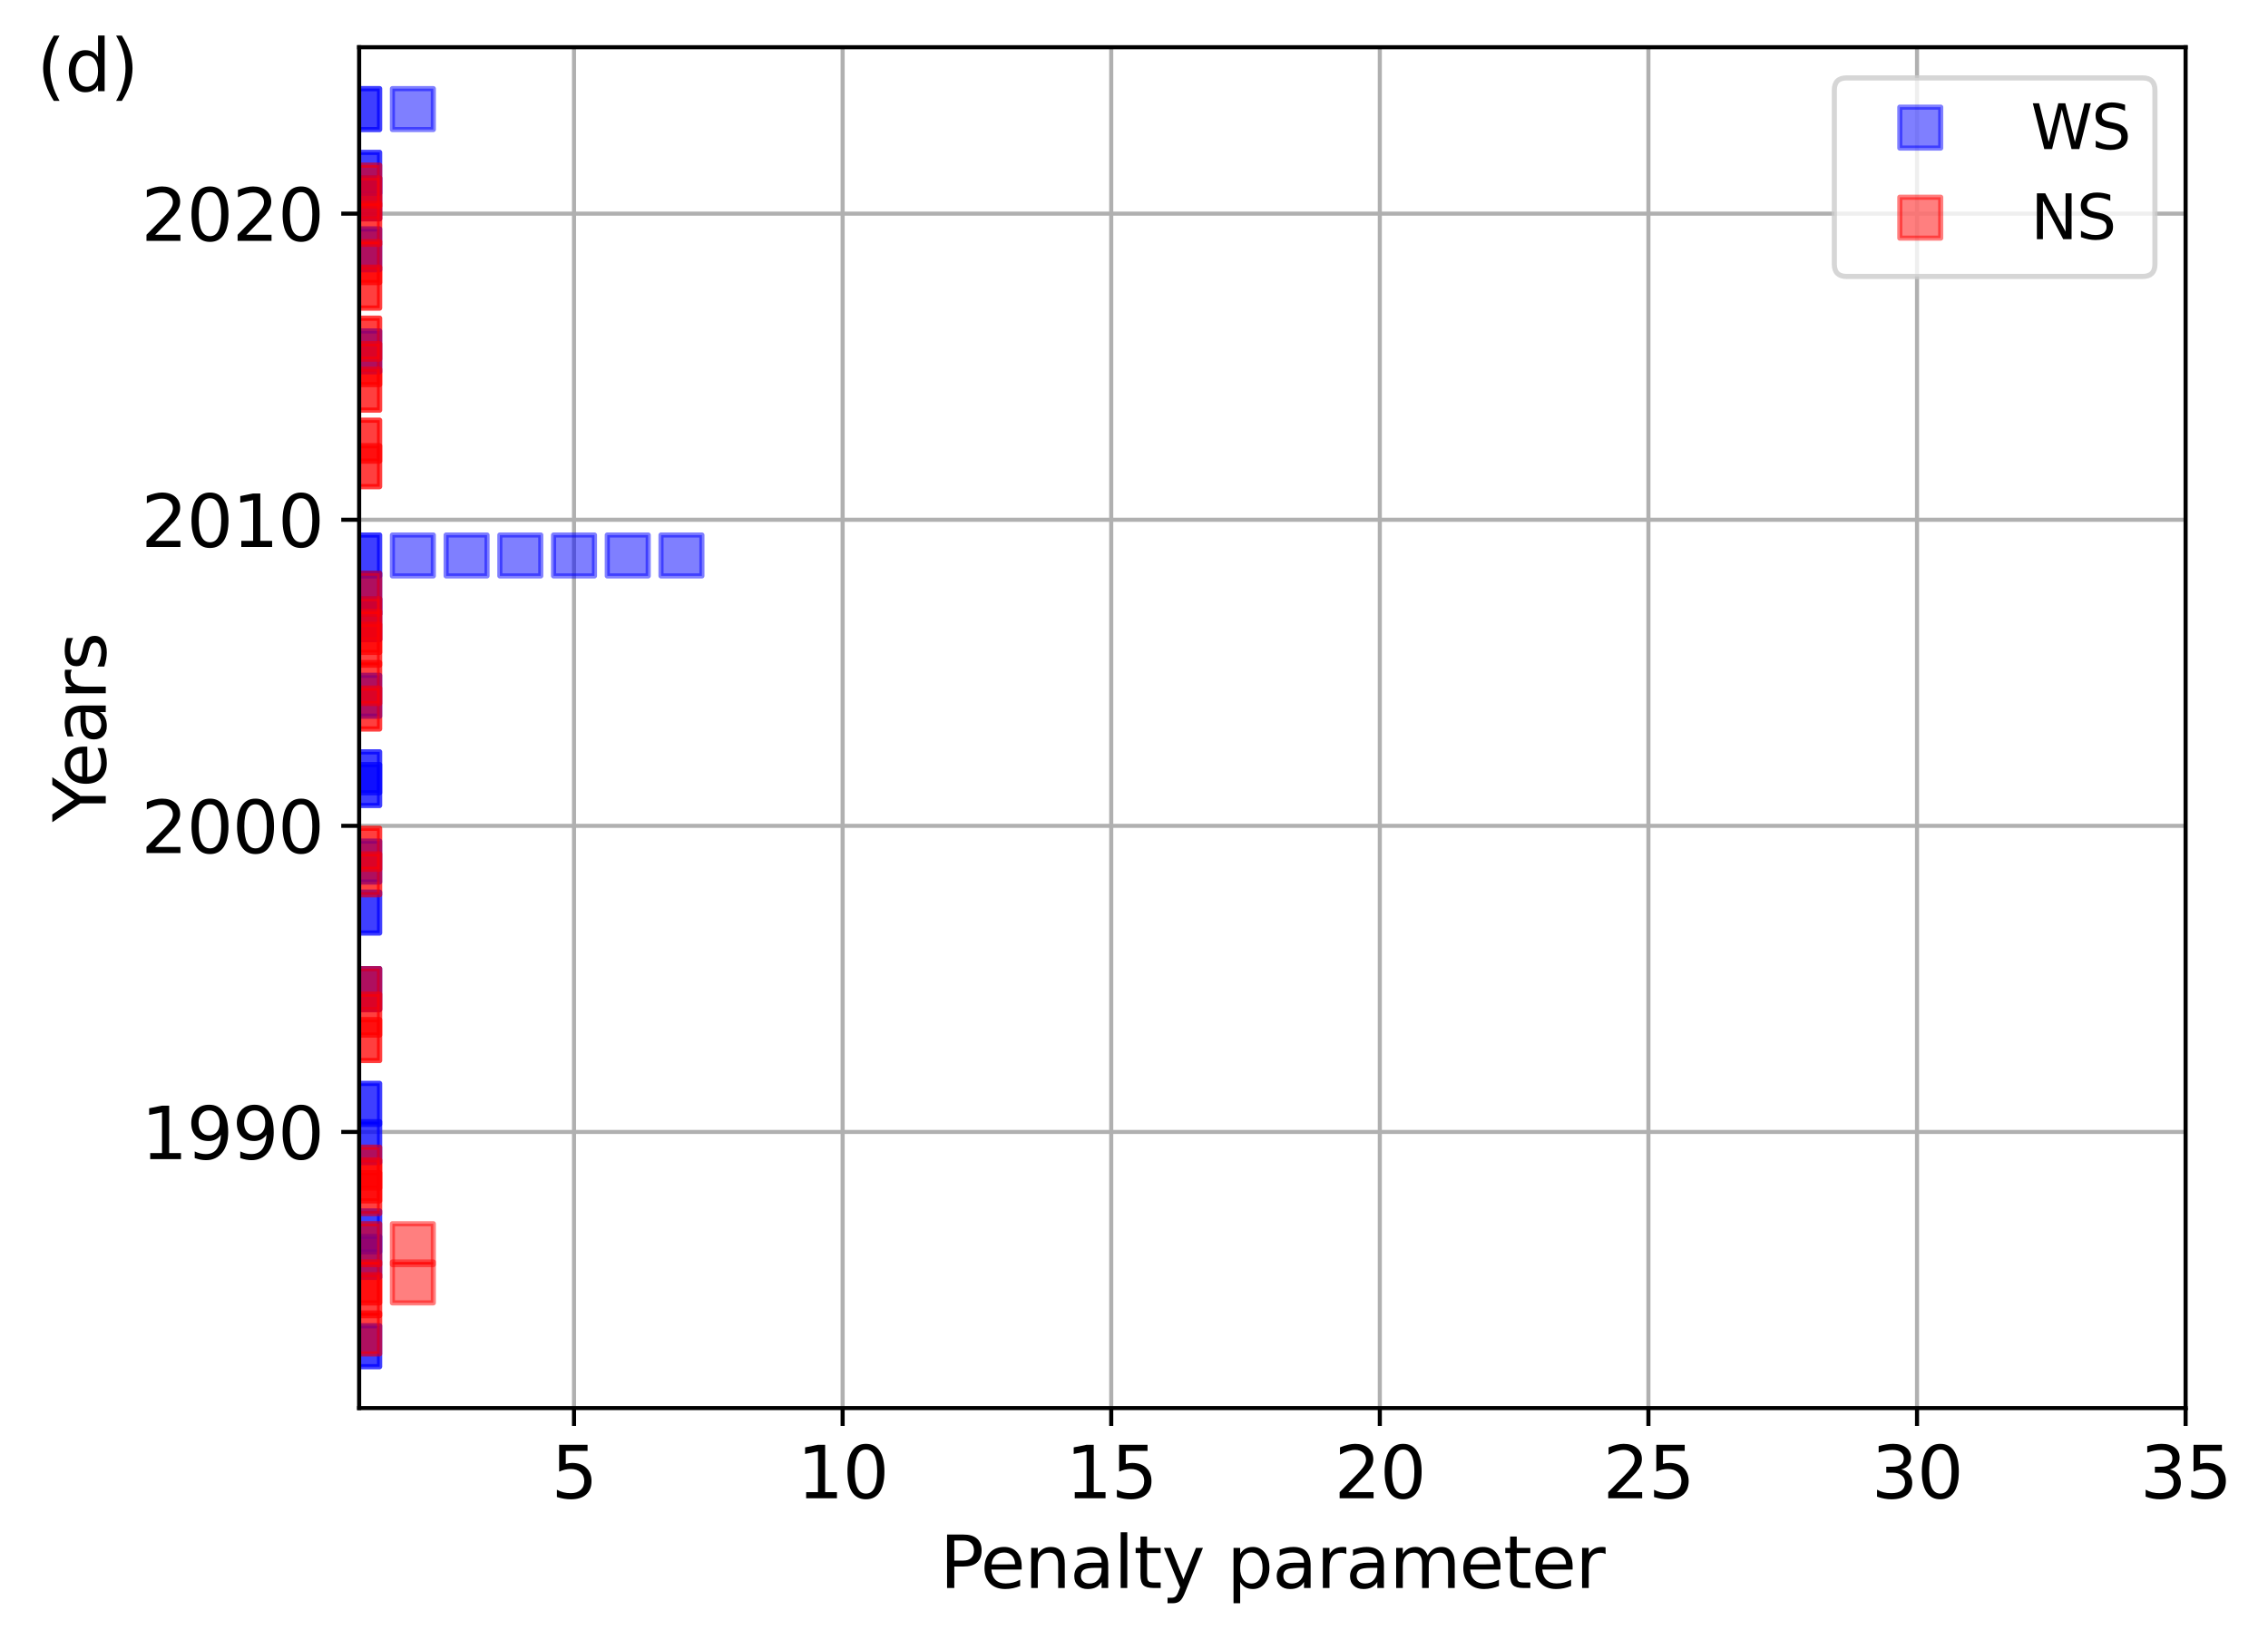 <?xml version="1.0" encoding="utf-8" standalone="no"?>
<!DOCTYPE svg PUBLIC "-//W3C//DTD SVG 1.1//EN"
  "http://www.w3.org/Graphics/SVG/1.1/DTD/svg11.dtd">
<svg xmlns:xlink="http://www.w3.org/1999/xlink" width="443.449pt" height="320.644pt" viewBox="0 0 443.449 320.644" xmlns="http://www.w3.org/2000/svg" version="1.1">
 <defs>
  <style type="text/css">*{stroke-linejoin: round; stroke-linecap: butt}</style>
 </defs>
 <g id="figure_1">
  <g id="patch_1">
   <path d="M 0 320.644 
L 443.449 320.644 
L 443.449 0 
L 0 0 
z
" style="fill: #ffffff"/>
  </g>
  <g id="axes_1">
   <g id="patch_2">
    <path d="M 70.221 275.346 
L 427.341 275.346 
L 427.341 9.234 
L 70.221 9.234 
z
" style="fill: #ffffff"/>
   </g>
   <g id="matplotlib.axis_1">
    <g id="xtick_1">
     <g id="line2d_1">
      <path d="M 112.235 275.346 
L 112.235 9.234 
" clip-path="url(#pf5d4fb05ee)" style="fill: none; stroke: #b0b0b0; stroke-width: 0.8; stroke-linecap: square"/>
     </g>
     <g id="line2d_2">
      <defs>
       <path id="ma737676e0d" d="M 0 0 
L 0 3.5 
" style="stroke: #000000; stroke-width: 0.8"/>
      </defs>
      <g>
       <use xlink:href="#ma737676e0d" x="112.235" y="275.346" style="stroke: #000000; stroke-width: 0.8"/>
      </g>
     </g>
     <g id="text_1">
      <!-- 5 -->
      <g transform="translate(107.782 292.984) scale(0.14 -0.14)">
       <defs>
        <path id="DejaVuSans-35" d="M 691 4666 
L 3169 4666 
L 3169 4134 
L 1269 4134 
L 1269 2991 
Q 1406 3038 1543 3061 
Q 1681 3084 1819 3084 
Q 2600 3084 3056 2656 
Q 3513 2228 3513 1497 
Q 3513 744 3044 326 
Q 2575 -91 1722 -91 
Q 1428 -91 1123 -41 
Q 819 9 494 109 
L 494 744 
Q 775 591 1075 516 
Q 1375 441 1709 441 
Q 2250 441 2565 725 
Q 2881 1009 2881 1497 
Q 2881 1984 2565 2268 
Q 2250 2553 1709 2553 
Q 1456 2553 1204 2497 
Q 953 2441 691 2322 
L 691 4666 
z
" transform="scale(0.016)"/>
       </defs>
       <use xlink:href="#DejaVuSans-35"/>
      </g>
     </g>
    </g>
    <g id="xtick_2">
     <g id="line2d_3">
      <path d="M 164.753 275.346 
L 164.753 9.234 
" clip-path="url(#pf5d4fb05ee)" style="fill: none; stroke: #b0b0b0; stroke-width: 0.8; stroke-linecap: square"/>
     </g>
     <g id="line2d_4">
      <g>
       <use xlink:href="#ma737676e0d" x="164.753" y="275.346" style="stroke: #000000; stroke-width: 0.8"/>
      </g>
     </g>
     <g id="text_2">
      <!-- 10 -->
      <g transform="translate(155.845 292.984) scale(0.14 -0.14)">
       <defs>
        <path id="DejaVuSans-31" d="M 794 531 
L 1825 531 
L 1825 4091 
L 703 3866 
L 703 4441 
L 1819 4666 
L 2450 4666 
L 2450 531 
L 3481 531 
L 3481 0 
L 794 0 
L 794 531 
z
" transform="scale(0.016)"/>
        <path id="DejaVuSans-30" d="M 2034 4250 
Q 1547 4250 1301 3770 
Q 1056 3291 1056 2328 
Q 1056 1369 1301 889 
Q 1547 409 2034 409 
Q 2525 409 2770 889 
Q 3016 1369 3016 2328 
Q 3016 3291 2770 3770 
Q 2525 4250 2034 4250 
z
M 2034 4750 
Q 2819 4750 3233 4129 
Q 3647 3509 3647 2328 
Q 3647 1150 3233 529 
Q 2819 -91 2034 -91 
Q 1250 -91 836 529 
Q 422 1150 422 2328 
Q 422 3509 836 4129 
Q 1250 4750 2034 4750 
z
" transform="scale(0.016)"/>
       </defs>
       <use xlink:href="#DejaVuSans-31"/>
       <use xlink:href="#DejaVuSans-30" x="63.623"/>
      </g>
     </g>
    </g>
    <g id="xtick_3">
     <g id="line2d_5">
      <path d="M 217.271 275.346 
L 217.271 9.234 
" clip-path="url(#pf5d4fb05ee)" style="fill: none; stroke: #b0b0b0; stroke-width: 0.8; stroke-linecap: square"/>
     </g>
     <g id="line2d_6">
      <g>
       <use xlink:href="#ma737676e0d" x="217.271" y="275.346" style="stroke: #000000; stroke-width: 0.8"/>
      </g>
     </g>
     <g id="text_3">
      <!-- 15 -->
      <g transform="translate(208.363 292.984) scale(0.14 -0.14)">
       <use xlink:href="#DejaVuSans-31"/>
       <use xlink:href="#DejaVuSans-35" x="63.623"/>
      </g>
     </g>
    </g>
    <g id="xtick_4">
     <g id="line2d_7">
      <path d="M 269.788 275.346 
L 269.788 9.234 
" clip-path="url(#pf5d4fb05ee)" style="fill: none; stroke: #b0b0b0; stroke-width: 0.8; stroke-linecap: square"/>
     </g>
     <g id="line2d_8">
      <g>
       <use xlink:href="#ma737676e0d" x="269.788" y="275.346" style="stroke: #000000; stroke-width: 0.8"/>
      </g>
     </g>
     <g id="text_4">
      <!-- 20 -->
      <g transform="translate(260.881 292.984) scale(0.14 -0.14)">
       <defs>
        <path id="DejaVuSans-32" d="M 1228 531 
L 3431 531 
L 3431 0 
L 469 0 
L 469 531 
Q 828 903 1448 1529 
Q 2069 2156 2228 2338 
Q 2531 2678 2651 2914 
Q 2772 3150 2772 3378 
Q 2772 3750 2511 3984 
Q 2250 4219 1831 4219 
Q 1534 4219 1204 4116 
Q 875 4013 500 3803 
L 500 4441 
Q 881 4594 1212 4672 
Q 1544 4750 1819 4750 
Q 2544 4750 2975 4387 
Q 3406 4025 3406 3419 
Q 3406 3131 3298 2873 
Q 3191 2616 2906 2266 
Q 2828 2175 2409 1742 
Q 1991 1309 1228 531 
z
" transform="scale(0.016)"/>
       </defs>
       <use xlink:href="#DejaVuSans-32"/>
       <use xlink:href="#DejaVuSans-30" x="63.623"/>
      </g>
     </g>
    </g>
    <g id="xtick_5">
     <g id="line2d_9">
      <path d="M 322.306 275.346 
L 322.306 9.234 
" clip-path="url(#pf5d4fb05ee)" style="fill: none; stroke: #b0b0b0; stroke-width: 0.8; stroke-linecap: square"/>
     </g>
     <g id="line2d_10">
      <g>
       <use xlink:href="#ma737676e0d" x="322.306" y="275.346" style="stroke: #000000; stroke-width: 0.8"/>
      </g>
     </g>
     <g id="text_5">
      <!-- 25 -->
      <g transform="translate(313.398 292.984) scale(0.14 -0.14)">
       <use xlink:href="#DejaVuSans-32"/>
       <use xlink:href="#DejaVuSans-35" x="63.623"/>
      </g>
     </g>
    </g>
    <g id="xtick_6">
     <g id="line2d_11">
      <path d="M 374.824 275.346 
L 374.824 9.234 
" clip-path="url(#pf5d4fb05ee)" style="fill: none; stroke: #b0b0b0; stroke-width: 0.8; stroke-linecap: square"/>
     </g>
     <g id="line2d_12">
      <g>
       <use xlink:href="#ma737676e0d" x="374.824" y="275.346" style="stroke: #000000; stroke-width: 0.8"/>
      </g>
     </g>
     <g id="text_6">
      <!-- 30 -->
      <g transform="translate(365.916 292.984) scale(0.14 -0.14)">
       <defs>
        <path id="DejaVuSans-33" d="M 2597 2516 
Q 3050 2419 3304 2112 
Q 3559 1806 3559 1356 
Q 3559 666 3084 287 
Q 2609 -91 1734 -91 
Q 1441 -91 1130 -33 
Q 819 25 488 141 
L 488 750 
Q 750 597 1062 519 
Q 1375 441 1716 441 
Q 2309 441 2620 675 
Q 2931 909 2931 1356 
Q 2931 1769 2642 2001 
Q 2353 2234 1838 2234 
L 1294 2234 
L 1294 2753 
L 1863 2753 
Q 2328 2753 2575 2939 
Q 2822 3125 2822 3475 
Q 2822 3834 2567 4026 
Q 2313 4219 1838 4219 
Q 1578 4219 1281 4162 
Q 984 4106 628 3988 
L 628 4550 
Q 988 4650 1302 4700 
Q 1616 4750 1894 4750 
Q 2613 4750 3031 4423 
Q 3450 4097 3450 3541 
Q 3450 3153 3228 2886 
Q 3006 2619 2597 2516 
z
" transform="scale(0.016)"/>
       </defs>
       <use xlink:href="#DejaVuSans-33"/>
       <use xlink:href="#DejaVuSans-30" x="63.623"/>
      </g>
     </g>
    </g>
    <g id="xtick_7">
     <g id="line2d_13">
      <path d="M 427.341 275.346 
L 427.341 9.234 
" clip-path="url(#pf5d4fb05ee)" style="fill: none; stroke: #b0b0b0; stroke-width: 0.8; stroke-linecap: square"/>
     </g>
     <g id="line2d_14">
      <g>
       <use xlink:href="#ma737676e0d" x="427.341" y="275.346" style="stroke: #000000; stroke-width: 0.8"/>
      </g>
     </g>
     <g id="text_7">
      <!-- 35 -->
      <g transform="translate(418.434 292.984) scale(0.14 -0.14)">
       <use xlink:href="#DejaVuSans-33"/>
       <use xlink:href="#DejaVuSans-35" x="63.623"/>
      </g>
     </g>
    </g>
    <g id="text_8">
     <!-- Penalty parameter -->
     <g transform="translate(183.769 310.533) scale(0.14 -0.14)">
      <defs>
       <path id="DejaVuSans-50" d="M 1259 4147 
L 1259 2394 
L 2053 2394 
Q 2494 2394 2734 2622 
Q 2975 2850 2975 3272 
Q 2975 3691 2734 3919 
Q 2494 4147 2053 4147 
L 1259 4147 
z
M 628 4666 
L 2053 4666 
Q 2838 4666 3239 4311 
Q 3641 3956 3641 3272 
Q 3641 2581 3239 2228 
Q 2838 1875 2053 1875 
L 1259 1875 
L 1259 0 
L 628 0 
L 628 4666 
z
" transform="scale(0.016)"/>
       <path id="DejaVuSans-65" d="M 3597 1894 
L 3597 1613 
L 953 1613 
Q 991 1019 1311 708 
Q 1631 397 2203 397 
Q 2534 397 2845 478 
Q 3156 559 3463 722 
L 3463 178 
Q 3153 47 2828 -22 
Q 2503 -91 2169 -91 
Q 1331 -91 842 396 
Q 353 884 353 1716 
Q 353 2575 817 3079 
Q 1281 3584 2069 3584 
Q 2775 3584 3186 3129 
Q 3597 2675 3597 1894 
z
M 3022 2063 
Q 3016 2534 2758 2815 
Q 2500 3097 2075 3097 
Q 1594 3097 1305 2825 
Q 1016 2553 972 2059 
L 3022 2063 
z
" transform="scale(0.016)"/>
       <path id="DejaVuSans-6e" d="M 3513 2113 
L 3513 0 
L 2938 0 
L 2938 2094 
Q 2938 2591 2744 2837 
Q 2550 3084 2163 3084 
Q 1697 3084 1428 2787 
Q 1159 2491 1159 1978 
L 1159 0 
L 581 0 
L 581 3500 
L 1159 3500 
L 1159 2956 
Q 1366 3272 1645 3428 
Q 1925 3584 2291 3584 
Q 2894 3584 3203 3211 
Q 3513 2838 3513 2113 
z
" transform="scale(0.016)"/>
       <path id="DejaVuSans-61" d="M 2194 1759 
Q 1497 1759 1228 1600 
Q 959 1441 959 1056 
Q 959 750 1161 570 
Q 1363 391 1709 391 
Q 2188 391 2477 730 
Q 2766 1069 2766 1631 
L 2766 1759 
L 2194 1759 
z
M 3341 1997 
L 3341 0 
L 2766 0 
L 2766 531 
Q 2569 213 2275 61 
Q 1981 -91 1556 -91 
Q 1019 -91 701 211 
Q 384 513 384 1019 
Q 384 1609 779 1909 
Q 1175 2209 1959 2209 
L 2766 2209 
L 2766 2266 
Q 2766 2663 2505 2880 
Q 2244 3097 1772 3097 
Q 1472 3097 1187 3025 
Q 903 2953 641 2809 
L 641 3341 
Q 956 3463 1253 3523 
Q 1550 3584 1831 3584 
Q 2591 3584 2966 3190 
Q 3341 2797 3341 1997 
z
" transform="scale(0.016)"/>
       <path id="DejaVuSans-6c" d="M 603 4863 
L 1178 4863 
L 1178 0 
L 603 0 
L 603 4863 
z
" transform="scale(0.016)"/>
       <path id="DejaVuSans-74" d="M 1172 4494 
L 1172 3500 
L 2356 3500 
L 2356 3053 
L 1172 3053 
L 1172 1153 
Q 1172 725 1289 603 
Q 1406 481 1766 481 
L 2356 481 
L 2356 0 
L 1766 0 
Q 1100 0 847 248 
Q 594 497 594 1153 
L 594 3053 
L 172 3053 
L 172 3500 
L 594 3500 
L 594 4494 
L 1172 4494 
z
" transform="scale(0.016)"/>
       <path id="DejaVuSans-79" d="M 2059 -325 
Q 1816 -950 1584 -1140 
Q 1353 -1331 966 -1331 
L 506 -1331 
L 506 -850 
L 844 -850 
Q 1081 -850 1212 -737 
Q 1344 -625 1503 -206 
L 1606 56 
L 191 3500 
L 800 3500 
L 1894 763 
L 2988 3500 
L 3597 3500 
L 2059 -325 
z
" transform="scale(0.016)"/>
       <path id="DejaVuSans-20" transform="scale(0.016)"/>
       <path id="DejaVuSans-70" d="M 1159 525 
L 1159 -1331 
L 581 -1331 
L 581 3500 
L 1159 3500 
L 1159 2969 
Q 1341 3281 1617 3432 
Q 1894 3584 2278 3584 
Q 2916 3584 3314 3078 
Q 3713 2572 3713 1747 
Q 3713 922 3314 415 
Q 2916 -91 2278 -91 
Q 1894 -91 1617 61 
Q 1341 213 1159 525 
z
M 3116 1747 
Q 3116 2381 2855 2742 
Q 2594 3103 2138 3103 
Q 1681 3103 1420 2742 
Q 1159 2381 1159 1747 
Q 1159 1113 1420 752 
Q 1681 391 2138 391 
Q 2594 391 2855 752 
Q 3116 1113 3116 1747 
z
" transform="scale(0.016)"/>
       <path id="DejaVuSans-72" d="M 2631 2963 
Q 2534 3019 2420 3045 
Q 2306 3072 2169 3072 
Q 1681 3072 1420 2755 
Q 1159 2438 1159 1844 
L 1159 0 
L 581 0 
L 581 3500 
L 1159 3500 
L 1159 2956 
Q 1341 3275 1631 3429 
Q 1922 3584 2338 3584 
Q 2397 3584 2469 3576 
Q 2541 3569 2628 3553 
L 2631 2963 
z
" transform="scale(0.016)"/>
       <path id="DejaVuSans-6d" d="M 3328 2828 
Q 3544 3216 3844 3400 
Q 4144 3584 4550 3584 
Q 5097 3584 5394 3201 
Q 5691 2819 5691 2113 
L 5691 0 
L 5113 0 
L 5113 2094 
Q 5113 2597 4934 2840 
Q 4756 3084 4391 3084 
Q 3944 3084 3684 2787 
Q 3425 2491 3425 1978 
L 3425 0 
L 2847 0 
L 2847 2094 
Q 2847 2600 2669 2842 
Q 2491 3084 2119 3084 
Q 1678 3084 1418 2786 
Q 1159 2488 1159 1978 
L 1159 0 
L 581 0 
L 581 3500 
L 1159 3500 
L 1159 2956 
Q 1356 3278 1631 3431 
Q 1906 3584 2284 3584 
Q 2666 3584 2933 3390 
Q 3200 3197 3328 2828 
z
" transform="scale(0.016)"/>
      </defs>
      <use xlink:href="#DejaVuSans-50"/>
      <use xlink:href="#DejaVuSans-65" x="56.678"/>
      <use xlink:href="#DejaVuSans-6e" x="118.201"/>
      <use xlink:href="#DejaVuSans-61" x="181.58"/>
      <use xlink:href="#DejaVuSans-6c" x="242.859"/>
      <use xlink:href="#DejaVuSans-74" x="270.643"/>
      <use xlink:href="#DejaVuSans-79" x="309.852"/>
      <use xlink:href="#DejaVuSans-20" x="369.031"/>
      <use xlink:href="#DejaVuSans-70" x="400.818"/>
      <use xlink:href="#DejaVuSans-61" x="464.295"/>
      <use xlink:href="#DejaVuSans-72" x="525.574"/>
      <use xlink:href="#DejaVuSans-61" x="566.688"/>
      <use xlink:href="#DejaVuSans-6d" x="627.967"/>
      <use xlink:href="#DejaVuSans-65" x="725.379"/>
      <use xlink:href="#DejaVuSans-74" x="786.902"/>
      <use xlink:href="#DejaVuSans-65" x="826.111"/>
      <use xlink:href="#DejaVuSans-72" x="887.635"/>
     </g>
    </g>
   </g>
   <g id="matplotlib.axis_2">
    <g id="ytick_1">
     <g id="line2d_15">
      <path d="M 70.221 221.35 
L 427.341 221.35 
" clip-path="url(#pf5d4fb05ee)" style="fill: none; stroke: #b0b0b0; stroke-width: 0.8; stroke-linecap: square"/>
     </g>
     <g id="line2d_16">
      <defs>
       <path id="mff9e3fb9e4" d="M 0 0 
L -3.5 0 
" style="stroke: #000000; stroke-width: 0.8"/>
      </defs>
      <g>
       <use xlink:href="#mff9e3fb9e4" x="70.221" y="221.35" style="stroke: #000000; stroke-width: 0.8"/>
      </g>
     </g>
     <g id="text_9">
      <!-- 1990 -->
      <g transform="translate(27.591 226.669) scale(0.14 -0.14)">
       <defs>
        <path id="DejaVuSans-39" d="M 703 97 
L 703 672 
Q 941 559 1184 500 
Q 1428 441 1663 441 
Q 2288 441 2617 861 
Q 2947 1281 2994 2138 
Q 2813 1869 2534 1725 
Q 2256 1581 1919 1581 
Q 1219 1581 811 2004 
Q 403 2428 403 3163 
Q 403 3881 828 4315 
Q 1253 4750 1959 4750 
Q 2769 4750 3195 4129 
Q 3622 3509 3622 2328 
Q 3622 1225 3098 567 
Q 2575 -91 1691 -91 
Q 1453 -91 1209 -44 
Q 966 3 703 97 
z
M 1959 2075 
Q 2384 2075 2632 2365 
Q 2881 2656 2881 3163 
Q 2881 3666 2632 3958 
Q 2384 4250 1959 4250 
Q 1534 4250 1286 3958 
Q 1038 3666 1038 3163 
Q 1038 2656 1286 2365 
Q 1534 2075 1959 2075 
z
" transform="scale(0.016)"/>
       </defs>
       <use xlink:href="#DejaVuSans-31"/>
       <use xlink:href="#DejaVuSans-39" x="63.623"/>
       <use xlink:href="#DejaVuSans-39" x="127.246"/>
       <use xlink:href="#DejaVuSans-30" x="190.869"/>
      </g>
     </g>
    </g>
    <g id="ytick_2">
     <g id="line2d_17">
      <path d="M 70.221 161.494 
L 427.341 161.494 
" clip-path="url(#pf5d4fb05ee)" style="fill: none; stroke: #b0b0b0; stroke-width: 0.8; stroke-linecap: square"/>
     </g>
     <g id="line2d_18">
      <g>
       <use xlink:href="#mff9e3fb9e4" x="70.221" y="161.494" style="stroke: #000000; stroke-width: 0.8"/>
      </g>
     </g>
     <g id="text_10">
      <!-- 2000 -->
      <g transform="translate(27.591 166.812) scale(0.14 -0.14)">
       <use xlink:href="#DejaVuSans-32"/>
       <use xlink:href="#DejaVuSans-30" x="63.623"/>
       <use xlink:href="#DejaVuSans-30" x="127.246"/>
       <use xlink:href="#DejaVuSans-30" x="190.869"/>
      </g>
     </g>
    </g>
    <g id="ytick_3">
     <g id="line2d_19">
      <path d="M 70.221 101.637 
L 427.341 101.637 
" clip-path="url(#pf5d4fb05ee)" style="fill: none; stroke: #b0b0b0; stroke-width: 0.8; stroke-linecap: square"/>
     </g>
     <g id="line2d_20">
      <g>
       <use xlink:href="#mff9e3fb9e4" x="70.221" y="101.637" style="stroke: #000000; stroke-width: 0.8"/>
      </g>
     </g>
     <g id="text_11">
      <!-- 2010 -->
      <g transform="translate(27.591 106.956) scale(0.14 -0.14)">
       <use xlink:href="#DejaVuSans-32"/>
       <use xlink:href="#DejaVuSans-30" x="63.623"/>
       <use xlink:href="#DejaVuSans-31" x="127.246"/>
       <use xlink:href="#DejaVuSans-30" x="190.869"/>
      </g>
     </g>
    </g>
    <g id="ytick_4">
     <g id="line2d_21">
      <path d="M 70.221 41.78 
L 427.341 41.78 
" clip-path="url(#pf5d4fb05ee)" style="fill: none; stroke: #b0b0b0; stroke-width: 0.8; stroke-linecap: square"/>
     </g>
     <g id="line2d_22">
      <g>
       <use xlink:href="#mff9e3fb9e4" x="70.221" y="41.78" style="stroke: #000000; stroke-width: 0.8"/>
      </g>
     </g>
     <g id="text_12">
      <!-- 2020 -->
      <g transform="translate(27.591 47.099) scale(0.14 -0.14)">
       <use xlink:href="#DejaVuSans-32"/>
       <use xlink:href="#DejaVuSans-30" x="63.623"/>
       <use xlink:href="#DejaVuSans-32" x="127.246"/>
       <use xlink:href="#DejaVuSans-30" x="190.869"/>
      </g>
     </g>
    </g>
    <g id="text_13">
     <!-- Years -->
     <g transform="translate(20.68 160.759) rotate(-90) scale(0.14 -0.14)">
      <defs>
       <path id="DejaVuSans-59" d="M -13 4666 
L 666 4666 
L 1959 2747 
L 3244 4666 
L 3922 4666 
L 2272 2222 
L 2272 0 
L 1638 0 
L 1638 2222 
L -13 4666 
z
" transform="scale(0.016)"/>
       <path id="DejaVuSans-73" d="M 2834 3397 
L 2834 2853 
Q 2591 2978 2328 3040 
Q 2066 3103 1784 3103 
Q 1356 3103 1142 2972 
Q 928 2841 928 2578 
Q 928 2378 1081 2264 
Q 1234 2150 1697 2047 
L 1894 2003 
Q 2506 1872 2764 1633 
Q 3022 1394 3022 966 
Q 3022 478 2636 193 
Q 2250 -91 1575 -91 
Q 1294 -91 989 -36 
Q 684 19 347 128 
L 347 722 
Q 666 556 975 473 
Q 1284 391 1588 391 
Q 1994 391 2212 530 
Q 2431 669 2431 922 
Q 2431 1156 2273 1281 
Q 2116 1406 1581 1522 
L 1381 1569 
Q 847 1681 609 1914 
Q 372 2147 372 2553 
Q 372 3047 722 3315 
Q 1072 3584 1716 3584 
Q 2034 3584 2315 3537 
Q 2597 3491 2834 3397 
z
" transform="scale(0.016)"/>
      </defs>
      <use xlink:href="#DejaVuSans-59"/>
      <use xlink:href="#DejaVuSans-65" x="47.834"/>
      <use xlink:href="#DejaVuSans-61" x="109.357"/>
      <use xlink:href="#DejaVuSans-72" x="170.637"/>
      <use xlink:href="#DejaVuSans-73" x="211.75"/>
     </g>
    </g>
   </g>
   <g id="line2d_23">
    <defs>
     <path id="maf9e29d08a" d="M -4 4 
L 4 4 
L 4 -4 
L -4 -4 
z
" style="stroke: #0000ff; stroke-opacity: 0.5; stroke-linejoin: miter"/>
    </defs>
    <g clip-path="url(#pf5d4fb05ee)">
     <use xlink:href="#maf9e29d08a" x="70.221" y="263.25" style="fill: #0000ff; fill-opacity: 0.5; stroke: #0000ff; stroke-opacity: 0.5; stroke-linejoin: miter"/>
     <use xlink:href="#maf9e29d08a" x="70.221" y="245.792" style="fill: #0000ff; fill-opacity: 0.5; stroke: #0000ff; stroke-opacity: 0.5; stroke-linejoin: miter"/>
     <use xlink:href="#maf9e29d08a" x="70.221" y="240.803" style="fill: #0000ff; fill-opacity: 0.5; stroke: #0000ff; stroke-opacity: 0.5; stroke-linejoin: miter"/>
     <use xlink:href="#maf9e29d08a" x="70.221" y="223.346" style="fill: #0000ff; fill-opacity: 0.5; stroke: #0000ff; stroke-opacity: 0.5; stroke-linejoin: miter"/>
     <use xlink:href="#maf9e29d08a" x="70.221" y="215.863" style="fill: #0000ff; fill-opacity: 0.5; stroke: #0000ff; stroke-opacity: 0.5; stroke-linejoin: miter"/>
     <use xlink:href="#maf9e29d08a" x="70.221" y="193.417" style="fill: #0000ff; fill-opacity: 0.5; stroke: #0000ff; stroke-opacity: 0.5; stroke-linejoin: miter"/>
     <use xlink:href="#maf9e29d08a" x="70.221" y="178.453" style="fill: #0000ff; fill-opacity: 0.5; stroke: #0000ff; stroke-opacity: 0.5; stroke-linejoin: miter"/>
     <use xlink:href="#maf9e29d08a" x="70.221" y="168.477" style="fill: #0000ff; fill-opacity: 0.5; stroke: #0000ff; stroke-opacity: 0.5; stroke-linejoin: miter"/>
     <use xlink:href="#maf9e29d08a" x="70.221" y="153.512" style="fill: #0000ff; fill-opacity: 0.5; stroke: #0000ff; stroke-opacity: 0.5; stroke-linejoin: miter"/>
     <use xlink:href="#maf9e29d08a" x="70.221" y="151.019" style="fill: #0000ff; fill-opacity: 0.5; stroke: #0000ff; stroke-opacity: 0.5; stroke-linejoin: miter"/>
     <use xlink:href="#maf9e29d08a" x="70.221" y="136.055" style="fill: #0000ff; fill-opacity: 0.5; stroke: #0000ff; stroke-opacity: 0.5; stroke-linejoin: miter"/>
     <use xlink:href="#maf9e29d08a" x="70.221" y="121.09" style="fill: #0000ff; fill-opacity: 0.5; stroke: #0000ff; stroke-opacity: 0.5; stroke-linejoin: miter"/>
     <use xlink:href="#maf9e29d08a" x="70.221" y="116.102" style="fill: #0000ff; fill-opacity: 0.5; stroke: #0000ff; stroke-opacity: 0.5; stroke-linejoin: miter"/>
     <use xlink:href="#maf9e29d08a" x="70.221" y="108.62" style="fill: #0000ff; fill-opacity: 0.5; stroke: #0000ff; stroke-opacity: 0.5; stroke-linejoin: miter"/>
     <use xlink:href="#maf9e29d08a" x="70.221" y="68.716" style="fill: #0000ff; fill-opacity: 0.5; stroke: #0000ff; stroke-opacity: 0.5; stroke-linejoin: miter"/>
     <use xlink:href="#maf9e29d08a" x="70.221" y="48.763" style="fill: #0000ff; fill-opacity: 0.5; stroke: #0000ff; stroke-opacity: 0.5; stroke-linejoin: miter"/>
     <use xlink:href="#maf9e29d08a" x="70.221" y="38.788" style="fill: #0000ff; fill-opacity: 0.5; stroke: #0000ff; stroke-opacity: 0.5; stroke-linejoin: miter"/>
     <use xlink:href="#maf9e29d08a" x="70.221" y="33.799" style="fill: #0000ff; fill-opacity: 0.5; stroke: #0000ff; stroke-opacity: 0.5; stroke-linejoin: miter"/>
     <use xlink:href="#maf9e29d08a" x="70.221" y="21.33" style="fill: #0000ff; fill-opacity: 0.5; stroke: #0000ff; stroke-opacity: 0.5; stroke-linejoin: miter"/>
    </g>
   </g>
   <g id="line2d_24">
    <defs>
     <path id="m6196587c87" d="M -4 4 
L 4 4 
L 4 -4 
L -4 -4 
z
" style="stroke: #ff0000; stroke-opacity: 0.5; stroke-linejoin: miter"/>
    </defs>
    <g clip-path="url(#pf5d4fb05ee)">
     <use xlink:href="#m6196587c87" x="70.221" y="260.756" style="fill: #ff0000; fill-opacity: 0.5; stroke: #ff0000; stroke-opacity: 0.5; stroke-linejoin: miter"/>
     <use xlink:href="#m6196587c87" x="70.221" y="253.274" style="fill: #ff0000; fill-opacity: 0.5; stroke: #ff0000; stroke-opacity: 0.5; stroke-linejoin: miter"/>
     <use xlink:href="#m6196587c87" x="70.221" y="250.779" style="fill: #ff0000; fill-opacity: 0.5; stroke: #ff0000; stroke-opacity: 0.5; stroke-linejoin: miter"/>
     <use xlink:href="#m6196587c87" x="70.221" y="243.297" style="fill: #ff0000; fill-opacity: 0.5; stroke: #ff0000; stroke-opacity: 0.5; stroke-linejoin: miter"/>
     <use xlink:href="#m6196587c87" x="70.221" y="233.321" style="fill: #ff0000; fill-opacity: 0.5; stroke: #ff0000; stroke-opacity: 0.5; stroke-linejoin: miter"/>
     <use xlink:href="#m6196587c87" x="70.221" y="230.828" style="fill: #ff0000; fill-opacity: 0.5; stroke: #ff0000; stroke-opacity: 0.5; stroke-linejoin: miter"/>
     <use xlink:href="#m6196587c87" x="70.221" y="228.333" style="fill: #ff0000; fill-opacity: 0.5; stroke: #ff0000; stroke-opacity: 0.5; stroke-linejoin: miter"/>
     <use xlink:href="#m6196587c87" x="70.221" y="203.393" style="fill: #ff0000; fill-opacity: 0.5; stroke: #ff0000; stroke-opacity: 0.5; stroke-linejoin: miter"/>
     <use xlink:href="#m6196587c87" x="70.221" y="198.405" style="fill: #ff0000; fill-opacity: 0.5; stroke: #ff0000; stroke-opacity: 0.5; stroke-linejoin: miter"/>
     <use xlink:href="#m6196587c87" x="70.221" y="193.417" style="fill: #ff0000; fill-opacity: 0.5; stroke: #ff0000; stroke-opacity: 0.5; stroke-linejoin: miter"/>
     <use xlink:href="#m6196587c87" x="70.221" y="170.971" style="fill: #ff0000; fill-opacity: 0.5; stroke: #ff0000; stroke-opacity: 0.5; stroke-linejoin: miter"/>
     <use xlink:href="#m6196587c87" x="70.221" y="165.983" style="fill: #ff0000; fill-opacity: 0.5; stroke: #ff0000; stroke-opacity: 0.5; stroke-linejoin: miter"/>
     <use xlink:href="#m6196587c87" x="70.221" y="138.548" style="fill: #ff0000; fill-opacity: 0.5; stroke: #ff0000; stroke-opacity: 0.5; stroke-linejoin: miter"/>
     <use xlink:href="#m6196587c87" x="70.221" y="133.561" style="fill: #ff0000; fill-opacity: 0.5; stroke: #ff0000; stroke-opacity: 0.5; stroke-linejoin: miter"/>
     <use xlink:href="#m6196587c87" x="70.221" y="126.079" style="fill: #ff0000; fill-opacity: 0.5; stroke: #ff0000; stroke-opacity: 0.5; stroke-linejoin: miter"/>
     <use xlink:href="#m6196587c87" x="70.221" y="123.584" style="fill: #ff0000; fill-opacity: 0.5; stroke: #ff0000; stroke-opacity: 0.5; stroke-linejoin: miter"/>
     <use xlink:href="#m6196587c87" x="70.221" y="121.09" style="fill: #ff0000; fill-opacity: 0.5; stroke: #ff0000; stroke-opacity: 0.5; stroke-linejoin: miter"/>
     <use xlink:href="#m6196587c87" x="70.221" y="116.102" style="fill: #ff0000; fill-opacity: 0.5; stroke: #ff0000; stroke-opacity: 0.5; stroke-linejoin: miter"/>
     <use xlink:href="#m6196587c87" x="70.221" y="91.162" style="fill: #ff0000; fill-opacity: 0.5; stroke: #ff0000; stroke-opacity: 0.5; stroke-linejoin: miter"/>
     <use xlink:href="#m6196587c87" x="70.221" y="86.174" style="fill: #ff0000; fill-opacity: 0.5; stroke: #ff0000; stroke-opacity: 0.5; stroke-linejoin: miter"/>
     <use xlink:href="#m6196587c87" x="70.221" y="76.198" style="fill: #ff0000; fill-opacity: 0.5; stroke: #ff0000; stroke-opacity: 0.5; stroke-linejoin: miter"/>
     <use xlink:href="#m6196587c87" x="70.221" y="71.21" style="fill: #ff0000; fill-opacity: 0.5; stroke: #ff0000; stroke-opacity: 0.5; stroke-linejoin: miter"/>
     <use xlink:href="#m6196587c87" x="70.221" y="66.222" style="fill: #ff0000; fill-opacity: 0.5; stroke: #ff0000; stroke-opacity: 0.5; stroke-linejoin: miter"/>
     <use xlink:href="#m6196587c87" x="70.221" y="56.246" style="fill: #ff0000; fill-opacity: 0.5; stroke: #ff0000; stroke-opacity: 0.5; stroke-linejoin: miter"/>
     <use xlink:href="#m6196587c87" x="70.221" y="51.258" style="fill: #ff0000; fill-opacity: 0.5; stroke: #ff0000; stroke-opacity: 0.5; stroke-linejoin: miter"/>
     <use xlink:href="#m6196587c87" x="70.221" y="43.776" style="fill: #ff0000; fill-opacity: 0.5; stroke: #ff0000; stroke-opacity: 0.5; stroke-linejoin: miter"/>
     <use xlink:href="#m6196587c87" x="70.221" y="38.788" style="fill: #ff0000; fill-opacity: 0.5; stroke: #ff0000; stroke-opacity: 0.5; stroke-linejoin: miter"/>
     <use xlink:href="#m6196587c87" x="70.221" y="36.294" style="fill: #ff0000; fill-opacity: 0.5; stroke: #ff0000; stroke-opacity: 0.5; stroke-linejoin: miter"/>
    </g>
   </g>
   <g id="line2d_25">
    <g clip-path="url(#pf5d4fb05ee)">
     <use xlink:href="#maf9e29d08a" x="70.221" y="263.25" style="fill: #0000ff; fill-opacity: 0.5; stroke: #0000ff; stroke-opacity: 0.5; stroke-linejoin: miter"/>
     <use xlink:href="#maf9e29d08a" x="70.221" y="245.792" style="fill: #0000ff; fill-opacity: 0.5; stroke: #0000ff; stroke-opacity: 0.5; stroke-linejoin: miter"/>
     <use xlink:href="#maf9e29d08a" x="70.221" y="240.803" style="fill: #0000ff; fill-opacity: 0.5; stroke: #0000ff; stroke-opacity: 0.5; stroke-linejoin: miter"/>
     <use xlink:href="#maf9e29d08a" x="70.221" y="223.346" style="fill: #0000ff; fill-opacity: 0.5; stroke: #0000ff; stroke-opacity: 0.5; stroke-linejoin: miter"/>
     <use xlink:href="#maf9e29d08a" x="70.221" y="215.863" style="fill: #0000ff; fill-opacity: 0.5; stroke: #0000ff; stroke-opacity: 0.5; stroke-linejoin: miter"/>
     <use xlink:href="#maf9e29d08a" x="70.221" y="193.417" style="fill: #0000ff; fill-opacity: 0.5; stroke: #0000ff; stroke-opacity: 0.5; stroke-linejoin: miter"/>
     <use xlink:href="#maf9e29d08a" x="70.221" y="178.453" style="fill: #0000ff; fill-opacity: 0.5; stroke: #0000ff; stroke-opacity: 0.5; stroke-linejoin: miter"/>
     <use xlink:href="#maf9e29d08a" x="70.221" y="168.477" style="fill: #0000ff; fill-opacity: 0.5; stroke: #0000ff; stroke-opacity: 0.5; stroke-linejoin: miter"/>
     <use xlink:href="#maf9e29d08a" x="70.221" y="153.512" style="fill: #0000ff; fill-opacity: 0.5; stroke: #0000ff; stroke-opacity: 0.5; stroke-linejoin: miter"/>
     <use xlink:href="#maf9e29d08a" x="70.221" y="151.019" style="fill: #0000ff; fill-opacity: 0.5; stroke: #0000ff; stroke-opacity: 0.5; stroke-linejoin: miter"/>
     <use xlink:href="#maf9e29d08a" x="70.221" y="136.055" style="fill: #0000ff; fill-opacity: 0.5; stroke: #0000ff; stroke-opacity: 0.5; stroke-linejoin: miter"/>
     <use xlink:href="#maf9e29d08a" x="70.221" y="121.09" style="fill: #0000ff; fill-opacity: 0.5; stroke: #0000ff; stroke-opacity: 0.5; stroke-linejoin: miter"/>
     <use xlink:href="#maf9e29d08a" x="70.221" y="116.102" style="fill: #0000ff; fill-opacity: 0.5; stroke: #0000ff; stroke-opacity: 0.5; stroke-linejoin: miter"/>
     <use xlink:href="#maf9e29d08a" x="70.221" y="108.62" style="fill: #0000ff; fill-opacity: 0.5; stroke: #0000ff; stroke-opacity: 0.5; stroke-linejoin: miter"/>
     <use xlink:href="#maf9e29d08a" x="70.221" y="68.716" style="fill: #0000ff; fill-opacity: 0.5; stroke: #0000ff; stroke-opacity: 0.5; stroke-linejoin: miter"/>
     <use xlink:href="#maf9e29d08a" x="70.221" y="48.763" style="fill: #0000ff; fill-opacity: 0.5; stroke: #0000ff; stroke-opacity: 0.5; stroke-linejoin: miter"/>
     <use xlink:href="#maf9e29d08a" x="70.221" y="38.788" style="fill: #0000ff; fill-opacity: 0.5; stroke: #0000ff; stroke-opacity: 0.5; stroke-linejoin: miter"/>
     <use xlink:href="#maf9e29d08a" x="70.221" y="33.799" style="fill: #0000ff; fill-opacity: 0.5; stroke: #0000ff; stroke-opacity: 0.5; stroke-linejoin: miter"/>
     <use xlink:href="#maf9e29d08a" x="70.221" y="21.33" style="fill: #0000ff; fill-opacity: 0.5; stroke: #0000ff; stroke-opacity: 0.5; stroke-linejoin: miter"/>
    </g>
   </g>
   <g id="line2d_26">
    <g clip-path="url(#pf5d4fb05ee)">
     <use xlink:href="#m6196587c87" x="70.221" y="260.756" style="fill: #ff0000; fill-opacity: 0.5; stroke: #ff0000; stroke-opacity: 0.5; stroke-linejoin: miter"/>
     <use xlink:href="#m6196587c87" x="70.221" y="253.274" style="fill: #ff0000; fill-opacity: 0.5; stroke: #ff0000; stroke-opacity: 0.5; stroke-linejoin: miter"/>
     <use xlink:href="#m6196587c87" x="70.221" y="250.779" style="fill: #ff0000; fill-opacity: 0.5; stroke: #ff0000; stroke-opacity: 0.5; stroke-linejoin: miter"/>
     <use xlink:href="#m6196587c87" x="70.221" y="243.297" style="fill: #ff0000; fill-opacity: 0.5; stroke: #ff0000; stroke-opacity: 0.5; stroke-linejoin: miter"/>
     <use xlink:href="#m6196587c87" x="70.221" y="233.321" style="fill: #ff0000; fill-opacity: 0.5; stroke: #ff0000; stroke-opacity: 0.5; stroke-linejoin: miter"/>
     <use xlink:href="#m6196587c87" x="70.221" y="230.828" style="fill: #ff0000; fill-opacity: 0.5; stroke: #ff0000; stroke-opacity: 0.5; stroke-linejoin: miter"/>
     <use xlink:href="#m6196587c87" x="70.221" y="228.333" style="fill: #ff0000; fill-opacity: 0.5; stroke: #ff0000; stroke-opacity: 0.5; stroke-linejoin: miter"/>
     <use xlink:href="#m6196587c87" x="70.221" y="203.393" style="fill: #ff0000; fill-opacity: 0.5; stroke: #ff0000; stroke-opacity: 0.5; stroke-linejoin: miter"/>
     <use xlink:href="#m6196587c87" x="70.221" y="198.405" style="fill: #ff0000; fill-opacity: 0.5; stroke: #ff0000; stroke-opacity: 0.5; stroke-linejoin: miter"/>
     <use xlink:href="#m6196587c87" x="70.221" y="193.417" style="fill: #ff0000; fill-opacity: 0.5; stroke: #ff0000; stroke-opacity: 0.5; stroke-linejoin: miter"/>
     <use xlink:href="#m6196587c87" x="70.221" y="170.971" style="fill: #ff0000; fill-opacity: 0.5; stroke: #ff0000; stroke-opacity: 0.5; stroke-linejoin: miter"/>
     <use xlink:href="#m6196587c87" x="70.221" y="165.983" style="fill: #ff0000; fill-opacity: 0.5; stroke: #ff0000; stroke-opacity: 0.5; stroke-linejoin: miter"/>
     <use xlink:href="#m6196587c87" x="70.221" y="138.548" style="fill: #ff0000; fill-opacity: 0.5; stroke: #ff0000; stroke-opacity: 0.5; stroke-linejoin: miter"/>
     <use xlink:href="#m6196587c87" x="70.221" y="133.561" style="fill: #ff0000; fill-opacity: 0.5; stroke: #ff0000; stroke-opacity: 0.5; stroke-linejoin: miter"/>
     <use xlink:href="#m6196587c87" x="70.221" y="126.079" style="fill: #ff0000; fill-opacity: 0.5; stroke: #ff0000; stroke-opacity: 0.5; stroke-linejoin: miter"/>
     <use xlink:href="#m6196587c87" x="70.221" y="123.584" style="fill: #ff0000; fill-opacity: 0.5; stroke: #ff0000; stroke-opacity: 0.5; stroke-linejoin: miter"/>
     <use xlink:href="#m6196587c87" x="70.221" y="121.09" style="fill: #ff0000; fill-opacity: 0.5; stroke: #ff0000; stroke-opacity: 0.5; stroke-linejoin: miter"/>
     <use xlink:href="#m6196587c87" x="70.221" y="116.102" style="fill: #ff0000; fill-opacity: 0.5; stroke: #ff0000; stroke-opacity: 0.5; stroke-linejoin: miter"/>
     <use xlink:href="#m6196587c87" x="70.221" y="91.162" style="fill: #ff0000; fill-opacity: 0.5; stroke: #ff0000; stroke-opacity: 0.5; stroke-linejoin: miter"/>
     <use xlink:href="#m6196587c87" x="70.221" y="86.174" style="fill: #ff0000; fill-opacity: 0.5; stroke: #ff0000; stroke-opacity: 0.5; stroke-linejoin: miter"/>
     <use xlink:href="#m6196587c87" x="70.221" y="76.198" style="fill: #ff0000; fill-opacity: 0.5; stroke: #ff0000; stroke-opacity: 0.5; stroke-linejoin: miter"/>
     <use xlink:href="#m6196587c87" x="70.221" y="71.21" style="fill: #ff0000; fill-opacity: 0.5; stroke: #ff0000; stroke-opacity: 0.5; stroke-linejoin: miter"/>
     <use xlink:href="#m6196587c87" x="70.221" y="66.222" style="fill: #ff0000; fill-opacity: 0.5; stroke: #ff0000; stroke-opacity: 0.5; stroke-linejoin: miter"/>
     <use xlink:href="#m6196587c87" x="70.221" y="56.246" style="fill: #ff0000; fill-opacity: 0.5; stroke: #ff0000; stroke-opacity: 0.5; stroke-linejoin: miter"/>
     <use xlink:href="#m6196587c87" x="70.221" y="51.258" style="fill: #ff0000; fill-opacity: 0.5; stroke: #ff0000; stroke-opacity: 0.5; stroke-linejoin: miter"/>
     <use xlink:href="#m6196587c87" x="70.221" y="43.776" style="fill: #ff0000; fill-opacity: 0.5; stroke: #ff0000; stroke-opacity: 0.5; stroke-linejoin: miter"/>
     <use xlink:href="#m6196587c87" x="70.221" y="38.788" style="fill: #ff0000; fill-opacity: 0.5; stroke: #ff0000; stroke-opacity: 0.5; stroke-linejoin: miter"/>
     <use xlink:href="#m6196587c87" x="70.221" y="36.294" style="fill: #ff0000; fill-opacity: 0.5; stroke: #ff0000; stroke-opacity: 0.5; stroke-linejoin: miter"/>
    </g>
   </g>
   <g id="line2d_27">
    <g clip-path="url(#pf5d4fb05ee)">
     <use xlink:href="#maf9e29d08a" x="80.725" y="108.62" style="fill: #0000ff; fill-opacity: 0.5; stroke: #0000ff; stroke-opacity: 0.5; stroke-linejoin: miter"/>
     <use xlink:href="#maf9e29d08a" x="80.725" y="21.33" style="fill: #0000ff; fill-opacity: 0.5; stroke: #0000ff; stroke-opacity: 0.5; stroke-linejoin: miter"/>
    </g>
   </g>
   <g id="line2d_28">
    <g clip-path="url(#pf5d4fb05ee)">
     <use xlink:href="#m6196587c87" x="80.725" y="250.779" style="fill: #ff0000; fill-opacity: 0.5; stroke: #ff0000; stroke-opacity: 0.5; stroke-linejoin: miter"/>
     <use xlink:href="#m6196587c87" x="80.725" y="243.297" style="fill: #ff0000; fill-opacity: 0.5; stroke: #ff0000; stroke-opacity: 0.5; stroke-linejoin: miter"/>
    </g>
   </g>
   <g id="line2d_29">
    <g clip-path="url(#pf5d4fb05ee)">
     <use xlink:href="#maf9e29d08a" x="91.228" y="108.62" style="fill: #0000ff; fill-opacity: 0.5; stroke: #0000ff; stroke-opacity: 0.5; stroke-linejoin: miter"/>
    </g>
   </g>
   <g id="line2d_30"/>
   <g id="line2d_31">
    <g clip-path="url(#pf5d4fb05ee)">
     <use xlink:href="#maf9e29d08a" x="101.732" y="108.62" style="fill: #0000ff; fill-opacity: 0.5; stroke: #0000ff; stroke-opacity: 0.5; stroke-linejoin: miter"/>
    </g>
   </g>
   <g id="line2d_32"/>
   <g id="line2d_33">
    <g clip-path="url(#pf5d4fb05ee)">
     <use xlink:href="#maf9e29d08a" x="112.235" y="108.62" style="fill: #0000ff; fill-opacity: 0.5; stroke: #0000ff; stroke-opacity: 0.5; stroke-linejoin: miter"/>
    </g>
   </g>
   <g id="line2d_34"/>
   <g id="line2d_35">
    <g clip-path="url(#pf5d4fb05ee)">
     <use xlink:href="#maf9e29d08a" x="122.739" y="108.62" style="fill: #0000ff; fill-opacity: 0.5; stroke: #0000ff; stroke-opacity: 0.5; stroke-linejoin: miter"/>
    </g>
   </g>
   <g id="line2d_36"/>
   <g id="line2d_37">
    <g clip-path="url(#pf5d4fb05ee)">
     <use xlink:href="#maf9e29d08a" x="133.242" y="108.62" style="fill: #0000ff; fill-opacity: 0.5; stroke: #0000ff; stroke-opacity: 0.5; stroke-linejoin: miter"/>
    </g>
   </g>
   <g id="line2d_38"/>
   <g id="line2d_39"/>
   <g id="line2d_40"/>
   <g id="line2d_41"/>
   <g id="line2d_42"/>
   <g id="line2d_43"/>
   <g id="line2d_44"/>
   <g id="line2d_45"/>
   <g id="line2d_46"/>
   <g id="line2d_47"/>
   <g id="line2d_48"/>
   <g id="line2d_49"/>
   <g id="line2d_50"/>
   <g id="line2d_51"/>
   <g id="line2d_52"/>
   <g id="line2d_53"/>
   <g id="line2d_54"/>
   <g id="line2d_55"/>
   <g id="line2d_56"/>
   <g id="line2d_57"/>
   <g id="line2d_58"/>
   <g id="line2d_59"/>
   <g id="line2d_60"/>
   <g id="line2d_61"/>
   <g id="line2d_62"/>
   <g id="line2d_63"/>
   <g id="line2d_64"/>
   <g id="line2d_65"/>
   <g id="line2d_66"/>
   <g id="line2d_67"/>
   <g id="line2d_68"/>
   <g id="line2d_69"/>
   <g id="line2d_70"/>
   <g id="line2d_71"/>
   <g id="line2d_72"/>
   <g id="line2d_73"/>
   <g id="line2d_74"/>
   <g id="line2d_75"/>
   <g id="line2d_76"/>
   <g id="line2d_77"/>
   <g id="line2d_78"/>
   <g id="line2d_79"/>
   <g id="line2d_80"/>
   <g id="line2d_81"/>
   <g id="line2d_82"/>
   <g id="line2d_83"/>
   <g id="line2d_84"/>
   <g id="line2d_85"/>
   <g id="line2d_86"/>
   <g id="line2d_87"/>
   <g id="line2d_88"/>
   <g id="line2d_89"/>
   <g id="line2d_90"/>
   <g id="line2d_91"/>
   <g id="line2d_92"/>
   <g id="line2d_93"/>
   <g id="line2d_94"/>
   <g id="patch_3">
    <path d="M 70.221 275.346 
L 70.221 9.234 
" style="fill: none; stroke: #000000; stroke-width: 0.8; stroke-linejoin: miter; stroke-linecap: square"/>
   </g>
   <g id="patch_4">
    <path d="M 427.341 275.346 
L 427.341 9.234 
" style="fill: none; stroke: #000000; stroke-width: 0.8; stroke-linejoin: miter; stroke-linecap: square"/>
   </g>
   <g id="patch_5">
    <path d="M 70.221 275.346 
L 427.341 275.346 
" style="fill: none; stroke: #000000; stroke-width: 0.8; stroke-linejoin: miter; stroke-linecap: square"/>
   </g>
   <g id="patch_6">
    <path d="M 70.221 9.234 
L 427.341 9.234 
" style="fill: none; stroke: #000000; stroke-width: 0.8; stroke-linejoin: miter; stroke-linecap: square"/>
   </g>
   <g id="text_14">
    <!-- (d) -->
    <g transform="translate(7.2 17.838) scale(0.14 -0.14)">
     <defs>
      <path id="DejaVuSans-28" d="M 1984 4856 
Q 1566 4138 1362 3434 
Q 1159 2731 1159 2009 
Q 1159 1288 1364 580 
Q 1569 -128 1984 -844 
L 1484 -844 
Q 1016 -109 783 600 
Q 550 1309 550 2009 
Q 550 2706 781 3412 
Q 1013 4119 1484 4856 
L 1984 4856 
z
" transform="scale(0.016)"/>
      <path id="DejaVuSans-64" d="M 2906 2969 
L 2906 4863 
L 3481 4863 
L 3481 0 
L 2906 0 
L 2906 525 
Q 2725 213 2448 61 
Q 2172 -91 1784 -91 
Q 1150 -91 751 415 
Q 353 922 353 1747 
Q 353 2572 751 3078 
Q 1150 3584 1784 3584 
Q 2172 3584 2448 3432 
Q 2725 3281 2906 2969 
z
M 947 1747 
Q 947 1113 1208 752 
Q 1469 391 1925 391 
Q 2381 391 2643 752 
Q 2906 1113 2906 1747 
Q 2906 2381 2643 2742 
Q 2381 3103 1925 3103 
Q 1469 3103 1208 2742 
Q 947 2381 947 1747 
z
" transform="scale(0.016)"/>
      <path id="DejaVuSans-29" d="M 513 4856 
L 1013 4856 
Q 1481 4119 1714 3412 
Q 1947 2706 1947 2009 
Q 1947 1309 1714 600 
Q 1481 -109 1013 -844 
L 513 -844 
Q 928 -128 1133 580 
Q 1338 1288 1338 2009 
Q 1338 2731 1133 3434 
Q 928 4138 513 4856 
z
" transform="scale(0.016)"/>
     </defs>
     <use xlink:href="#DejaVuSans-28"/>
     <use xlink:href="#DejaVuSans-64" x="39.014"/>
     <use xlink:href="#DejaVuSans-29" x="102.49"/>
    </g>
   </g>
   <g id="legend_1">
    <g id="patch_7">
     <path d="M 361.058 54.061 
L 418.941 54.061 
Q 421.341 54.061 421.341 51.661 
L 421.341 17.634 
Q 421.341 15.234 418.941 15.234 
L 361.058 15.234 
Q 358.658 15.234 358.658 17.634 
L 358.658 51.661 
Q 358.658 54.061 361.058 54.061 
z
" style="fill: #ffffff; opacity: 0.8; stroke: #cccccc; stroke-linejoin: miter"/>
    </g>
    <g id="line2d_95">
     <g>
      <use xlink:href="#maf9e29d08a" x="375.458" y="24.952" style="fill: #0000ff; fill-opacity: 0.5; stroke: #0000ff; stroke-opacity: 0.5; stroke-linejoin: miter"/>
     </g>
    </g>
    <g id="text_15">
     <!-- WS -->
     <g transform="translate(397.058 29.152) scale(0.12 -0.12)">
      <defs>
       <path id="DejaVuSans-57" d="M 213 4666 
L 850 4666 
L 1831 722 
L 2809 4666 
L 3519 4666 
L 4500 722 
L 5478 4666 
L 6119 4666 
L 4947 0 
L 4153 0 
L 3169 4050 
L 2175 0 
L 1381 0 
L 213 4666 
z
" transform="scale(0.016)"/>
       <path id="DejaVuSans-53" d="M 3425 4513 
L 3425 3897 
Q 3066 4069 2747 4153 
Q 2428 4238 2131 4238 
Q 1616 4238 1336 4038 
Q 1056 3838 1056 3469 
Q 1056 3159 1242 3001 
Q 1428 2844 1947 2747 
L 2328 2669 
Q 3034 2534 3370 2195 
Q 3706 1856 3706 1288 
Q 3706 609 3251 259 
Q 2797 -91 1919 -91 
Q 1588 -91 1214 -16 
Q 841 59 441 206 
L 441 856 
Q 825 641 1194 531 
Q 1563 422 1919 422 
Q 2459 422 2753 634 
Q 3047 847 3047 1241 
Q 3047 1584 2836 1778 
Q 2625 1972 2144 2069 
L 1759 2144 
Q 1053 2284 737 2584 
Q 422 2884 422 3419 
Q 422 4038 858 4394 
Q 1294 4750 2059 4750 
Q 2388 4750 2728 4690 
Q 3069 4631 3425 4513 
z
" transform="scale(0.016)"/>
      </defs>
      <use xlink:href="#DejaVuSans-57"/>
      <use xlink:href="#DejaVuSans-53" x="98.877"/>
     </g>
    </g>
    <g id="line2d_96">
     <g>
      <use xlink:href="#m6196587c87" x="375.458" y="42.566" style="fill: #ff0000; fill-opacity: 0.5; stroke: #ff0000; stroke-opacity: 0.5; stroke-linejoin: miter"/>
     </g>
    </g>
    <g id="text_16">
     <!-- NS -->
     <g transform="translate(397.058 46.766) scale(0.12 -0.12)">
      <defs>
       <path id="DejaVuSans-4e" d="M 628 4666 
L 1478 4666 
L 3547 763 
L 3547 4666 
L 4159 4666 
L 4159 0 
L 3309 0 
L 1241 3903 
L 1241 0 
L 628 0 
L 628 4666 
z
" transform="scale(0.016)"/>
      </defs>
      <use xlink:href="#DejaVuSans-4e"/>
      <use xlink:href="#DejaVuSans-53" x="74.805"/>
     </g>
    </g>
   </g>
  </g>
 </g>
 <defs>
  <clipPath id="pf5d4fb05ee">
   <rect x="70.221" y="9.234" width="357.12" height="266.112"/>
  </clipPath>
 </defs>
</svg>
